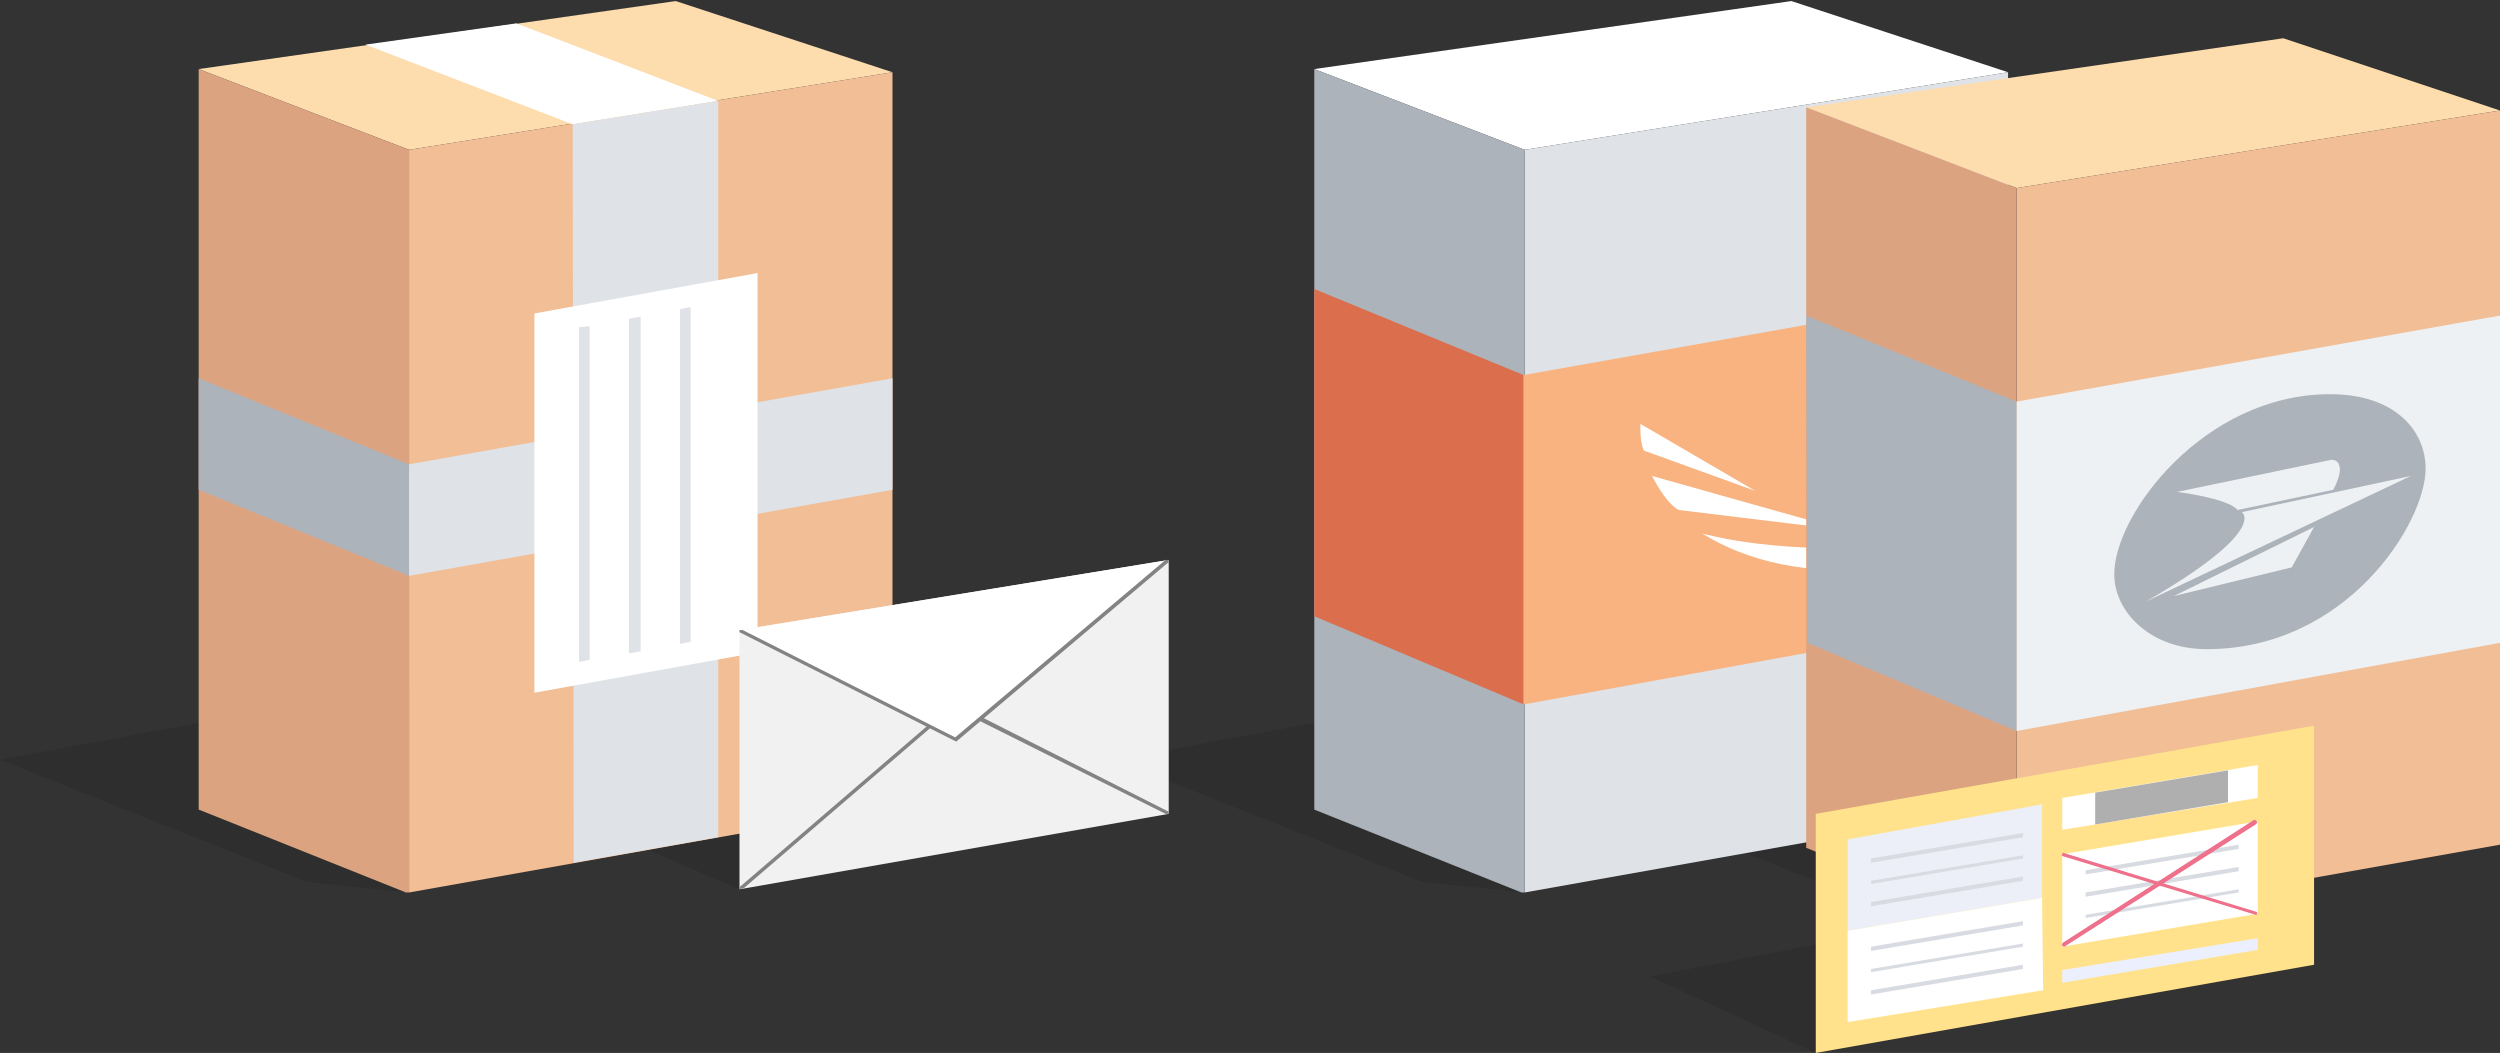 <?xml version="1.0" encoding="utf-8"?>
<!-- Generator: Adobe Illustrator 18.1.1, SVG Export Plug-In . SVG Version: 6.00 Build 0)  -->
<svg version="1.1" id="Calque_1" xmlns="http://www.w3.org/2000/svg" xmlns:xlink="http://www.w3.org/1999/xlink" x="0px" y="0px"
	 viewBox="0 0 235.3 99.1" enable-background="new 0 0 235.3 99.1" xml:space="preserve">
<rect x="0" y="0" width="235.3" height="99.1" fill="#333333" stroke="none"/>
<polygon opacity="0.1" points="180.1,86.6 151.3,75.1 232.9,60 189.8,87.6 "/>
<g>
	<polygon opacity="0.1" points="133.8,83 105,71.5 186.5,56.4 143.5,84 	"/>
	<g>
		<polygon fill="#FFFFFF" points="143.5,14.1 189,6.8 168.6,0.1 123.7,6.5 		"/>
		<g>
			<polygon fill="#DFE2E6" points="143.5,14.1 143.5,84 189,75.9 189,6.8 			"/>
		</g>
		<polygon fill="#ADB3BA" points="143.5,14.1 123.7,6.5 123.7,76.2 143.2,84 143.5,84 		"/>
		<polygon fill="#DB6E4D" points="123.7,27.2 143.4,35.3 143.4,66.3 123.7,58 		"/>
		<polygon fill="#F8B381" points="189,27.2 143.4,35.3 143.4,66.3 189,58 		"/>
		<g>
			<path fill="#FFFFFF" d="M154.4,39.9c0,0-0.1,1.5,0.3,2.5l10.5,3.8L154.4,39.9z"/>
			<path fill="#FFFFFF" d="M172.9,49.7l-17.4-4.9c0,0,1.2,2.5,2.5,3.2l14.8,1.8L172.9,49.7z"/>
			<path fill="#FFFFFF" d="M160.2,50.2c5.6,3.5,12.2,3.7,15,3.2c2.9-0.5,5.3-2.2,5.3-2.2C167.8,52.5,160.2,50.2,160.2,50.2z"/>
		</g>
	</g>
</g>
<g>
	<polygon fill="#FDDCAE" points="189.8,17.7 235.3,10.4 214.9,3.6 170,10.1 	"/>
	<g>
		<polygon fill="#F2BE96" points="189.8,17.7 189.8,87.6 235.3,79.5 235.3,10.4 		"/>
	</g>
	<polygon fill="#DCA381" points="189.8,17.7 170,10.1 170,79.8 189.5,87.6 189.8,87.6 	"/>
	<polygon fill="#ADB3BA" points="170,29.7 189.8,37.8 189.8,68.8 170.1,60.5 	"/>
	<polygon fill="#EDF1F4" points="235.3,29.7 189.8,37.8 189.8,68.8 235.3,60.5 	"/>
	<path fill="#ADB3BA" d="M219.3,37.1c6.2,0,9,3.5,9,7c0,5.1-7.4,17-20.6,17c-5.4,0-8.7-3.6-8.7-7C198.9,48.5,207.4,37.1,219.3,37.1z
		"/>
	<g>
		<path fill="#EDF1F4" d="M211,48.2c0,0,2.6,1.7-9,8.4l24.9-11.8L211,48.2z"/>
		<polygon fill="#EDF1F4" points="215.7,53.4 217.8,49.6 204.6,56.1 		"/>
		<path fill="#EDF1F4" d="M210.6,48l9-1.9c0,0,0.8-1.4,0.6-2.2c-0.2-0.8-0.9-0.6-0.9-0.6l-14.4,3C205,46.3,209.7,46.9,210.6,48z"/>
	</g>
</g>
<g>
	<polygon opacity="0.1" points="28.8,83 0,71.5 81.5,56.4 38.5,84 	"/>
	<g>
		<polygon fill="#FDDCAE" points="38.5,14.1 84,6.8 63.6,0.1 18.7,6.5 		"/>
		<g>
			<polygon fill="#F2BE96" points="38.5,14.1 38.5,84 84,75.9 84,6.8 			"/>
		</g>
		<polygon fill="#DCA381" points="38.5,14.1 18.7,6.5 18.7,76.2 38.2,84 38.5,84 		"/>
		<polygon fill="#DFE2E6" points="84,35.6 38.5,43.7 38.5,54.2 84,46.1 		"/>
		<polygon fill="#ADB3BA" points="18.7,35.6 18.7,46.1 38.5,54.2 38.5,43.7 		"/>
		<g>
			<polygon fill="#FFFFFF" points="34.4,4.2 53.9,11.7 67.6,9.5 48.6,2.2 			"/>
		</g>
		<g>
			<polygon fill="#DFE2E6" points="54,81.2 53.9,11.7 67.6,9.5 67.6,78.8 			"/>
		</g>
		<polygon fill="#FFFFFF" points="50.3,29.5 50.3,65.2 71.3,61.4 71.3,25.7 		"/>
		<polygon fill="#DFE2E6" points="54.5,62.3 55.5,62.1 55.5,30.7 54.5,30.8 		"/>
		<polygon fill="#DFE2E6" points="59.2,61.5 60.3,61.3 60.3,29.8 59.2,30 		"/>
		<polygon fill="#DFE2E6" points="64,60.6 65,60.4 65,28.9 64,29.1 		"/>
	</g>
</g>
<g>
	<polygon opacity="0.1" points="69.6,83.7 61,80 70.1,78.4 	"/>
	<g>
		<polygon fill="#F1F1F1" points="69.6,59.3 69.6,83.7 110,76.6 110,52.7 		"/>
		<polygon fill="#FFFFFF" points="110,52.7 90,69.6 69.7,59.3 		"/>
		<g>
			<polygon fill="#838383" points="87.3,68.3 69.6,83.5 69.6,83.7 70,83.6 87.7,68.4 			"/>
			<polygon fill="#838383" points="92.4,67.5 92.1,67.8 109.7,76.6 110,76.6 110,76.4 			"/>
		</g>
		<polygon fill="#838383" points="90,69.8 69.6,59.5 69.6,59.3 69.9,59.3 89.9,69.4 109.7,52.7 110,52.7 110,52.9 		"/>
	</g>
</g>
<g>
	<polygon fill="#FFE28B" points="217.8,90.8 217.8,68.3 170.9,76.6 170.9,99.1 	"/>
	<polygon fill="#ECEEF8" points="192.2,83.9 192.2,75.7 173.9,79 173.9,87.6 192.2,84.5 	"/>
	<polygon fill="#FFFFFF" points="173.9,87.6 173.9,96.2 192.3,93.2 192.2,84.5 	"/>
	<polygon fill="#D9DBE3" points="176.1,89.1 176.1,89.5 190.4,87.1 190.4,86.7 	"/>
	<polygon fill="#D9DBE3" points="176.1,91.2 176.1,91.5 190.4,89.1 190.4,88.8 	"/>
	<polygon fill="#D9DBE3" points="176.1,93.2 176.1,93.6 190.4,91.2 190.4,90.8 	"/>
	<polygon fill="#D9DBE3" points="176.1,80.8 176.1,81.2 190.4,78.8 190.4,78.4 	"/>
	<polygon fill="#D9DBE3" points="176.1,82.9 176.1,83.2 190.4,80.8 190.4,80.5 	"/>
	<polygon fill="#D9DBE3" points="176.1,84.9 176.1,85.3 190.4,82.9 190.4,82.5 	"/>
	<polygon fill="#FFFFFF" points="194.1,80.4 194.1,89.1 212.5,86 212.5,77.3 	"/>
	<polygon fill="#D9DBE3" points="196.3,81.9 196.3,82.3 210.7,79.9 210.7,79.5 	"/>
	<polygon fill="#D9DBE3" points="196.3,84 196.3,84.4 210.7,82 210.7,81.6 	"/>
	<polygon fill="#D9DBE3" points="196.3,86.1 196.3,86.4 210.7,84 210.7,83.7 	"/>
	<path fill="#EE708B" d="M194.3,89.1c-0.1,0-0.1,0-0.2-0.1c-0.1-0.1,0-0.2,0.1-0.3l17.9-11.5c0.1-0.1,0.2,0,0.3,0.1
		c0.1,0.1,0,0.2-0.1,0.3L194.3,89.1C194.4,89.1,194.4,89.1,194.3,89.1z"/>
	<path fill="#EE708B" d="M212.3,86.1C212.3,86.1,212.3,86.1,212.3,86.1l-18.1-5.5c-0.1,0-0.2-0.1-0.1-0.2c0-0.1,0.1-0.2,0.2-0.1
		l18,5.5c0.1,0,0.2,0.1,0.1,0.2C212.5,86.1,212.4,86.1,212.3,86.1z"/>
	<polygon fill="#FFFFFF" points="212.5,72 194.1,75.1 194.1,78.1 212.5,75.1 	"/>
	<polygon fill="#ECEFFD" points="212.5,88.3 194.1,91.3 194.1,92.5 212.5,89.4 	"/>
	<polygon fill="#AFAFAF" points="209.7,72.5 197.2,74.6 197.2,77.6 209.7,75.5 	"/>
	<polygon opacity="0.1" points="170.9,99.1 155.3,91.9 170.9,88.9 	"/>
</g>
</svg>
